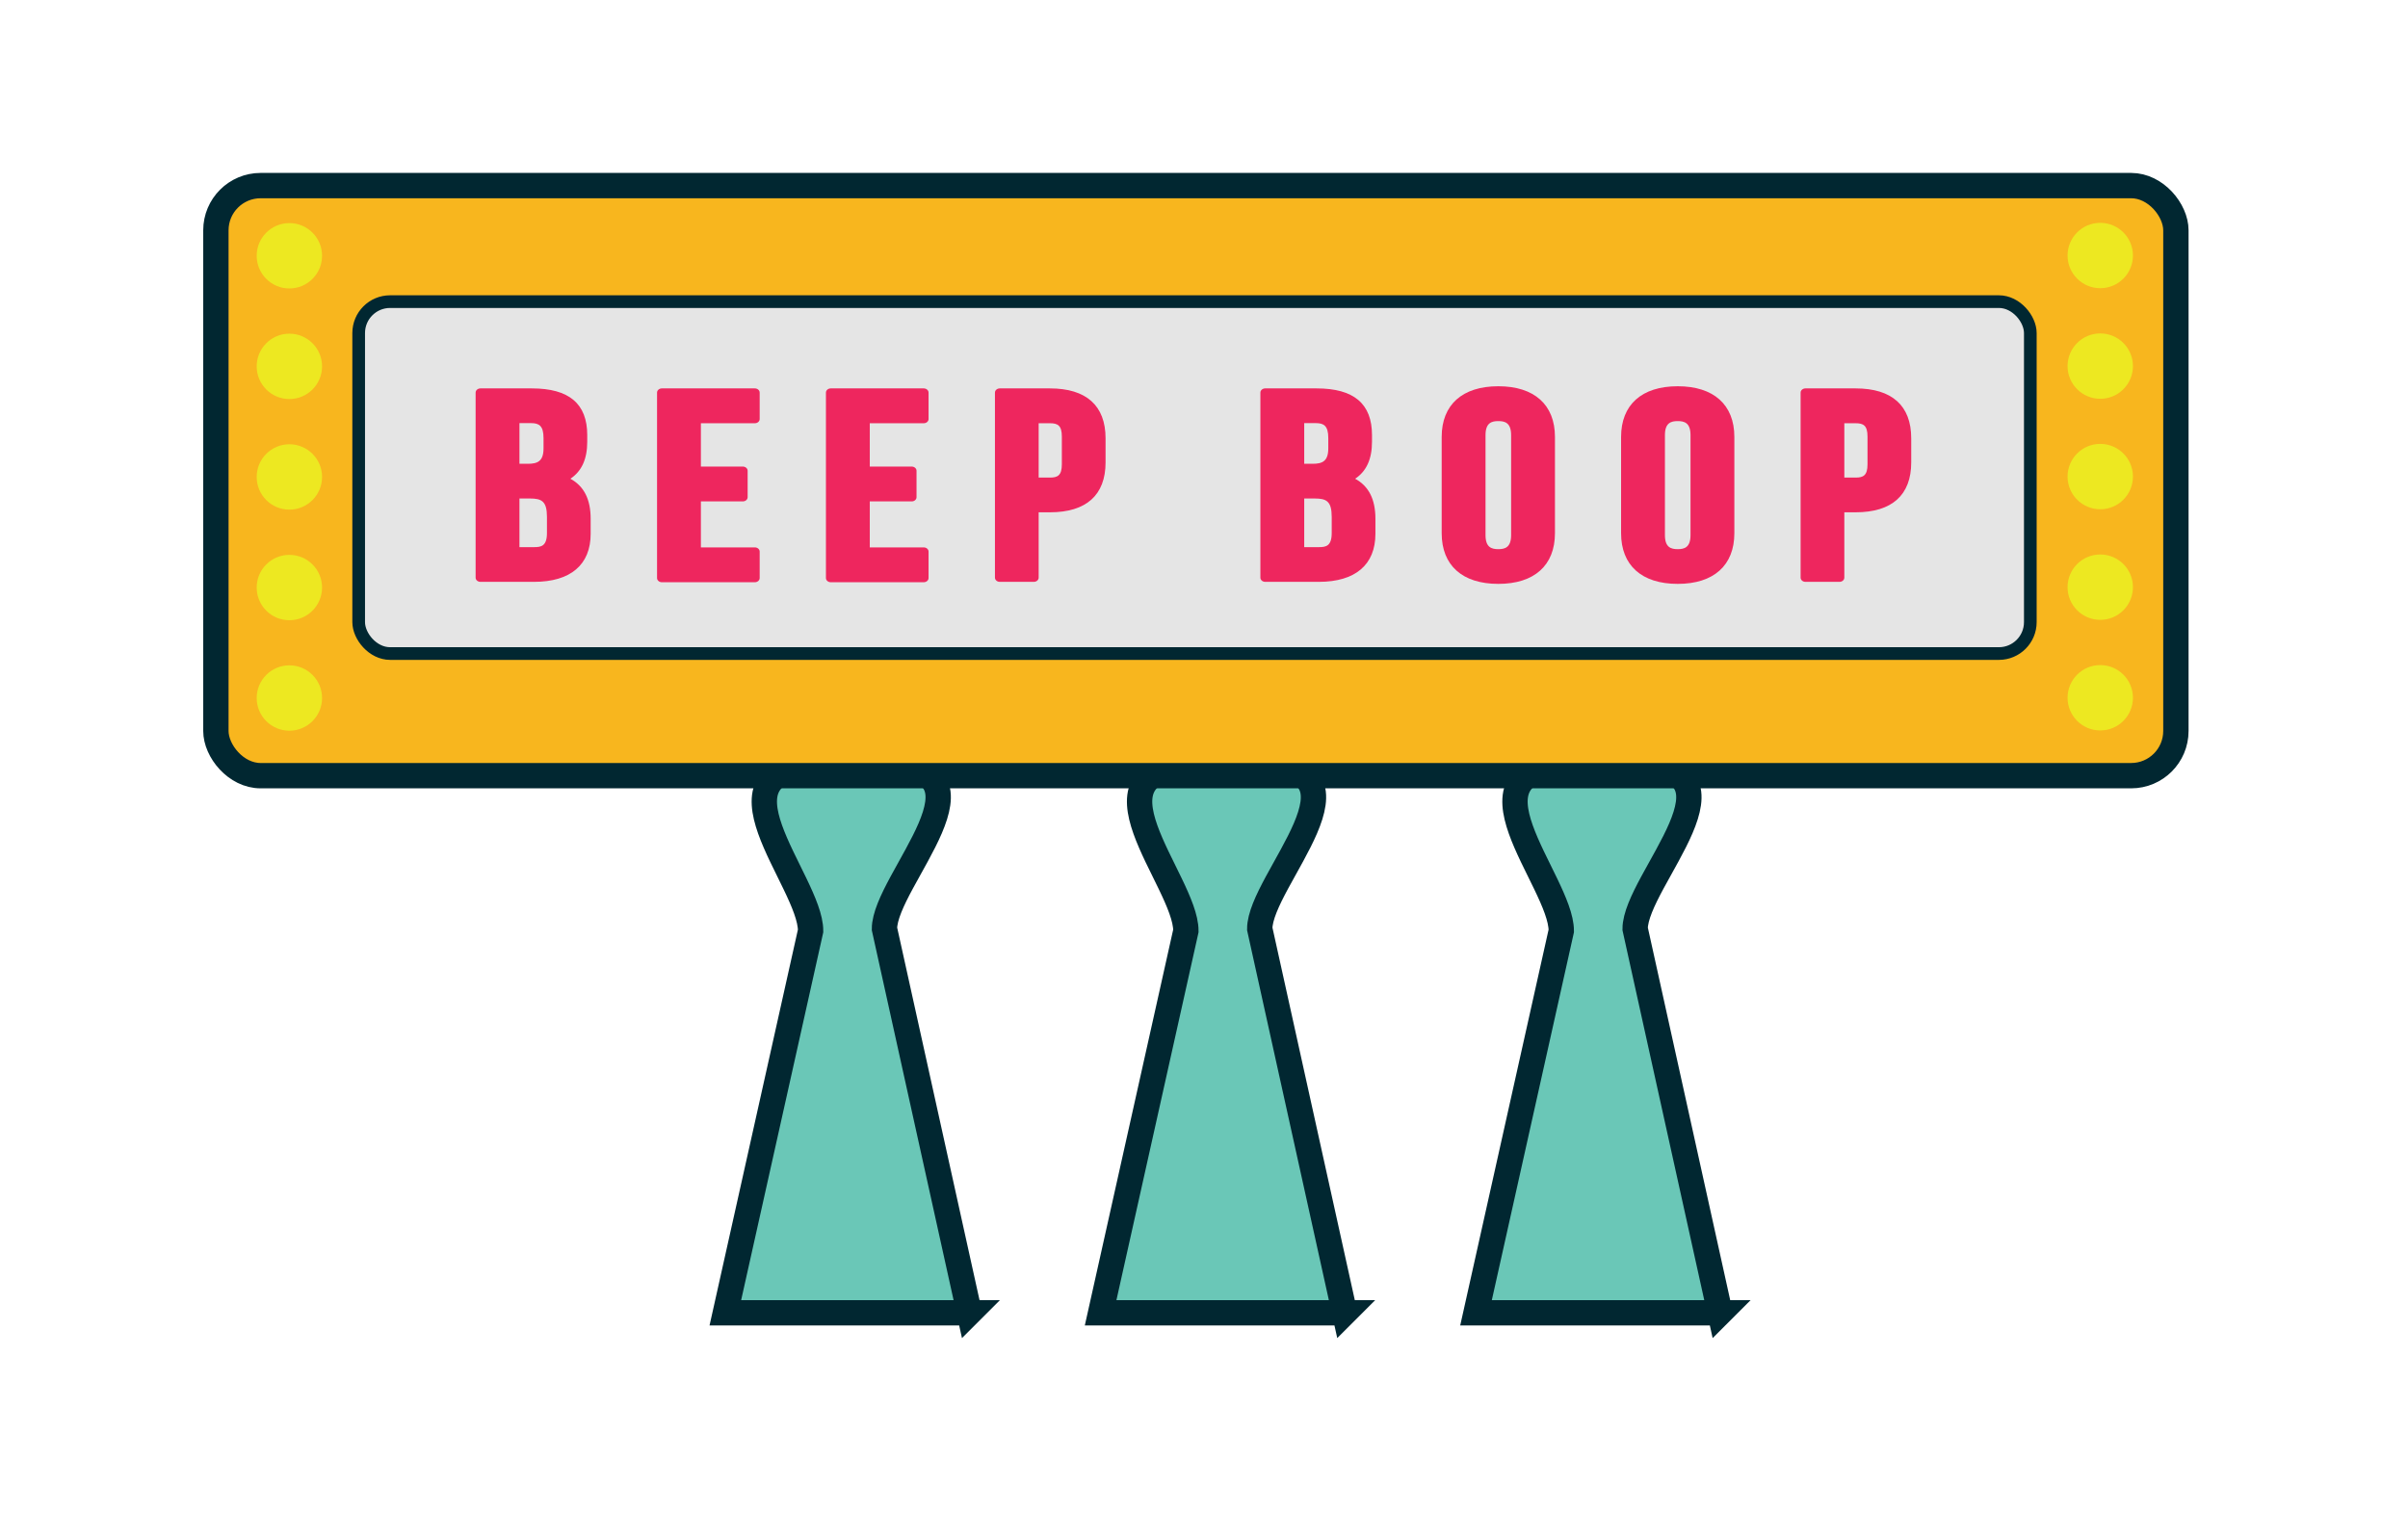 <?xml version="1.0" encoding="UTF-8"?>
<svg id="New" xmlns="http://www.w3.org/2000/svg" viewBox="0 0 190.06 119.46">
    <defs>
        <style>
            .cls-1{fill:#ee265e;}
            .cls-2{fill:#ede821;}.cls-3{fill:#6ac7b7;}
            .cls-3,
            .cls-4{stroke-width:2px;}
            .cls-3,.cls-4,.cls-5{stroke:#012731;stroke-miterlimit:10;}
            .cls-4{fill:#f8b61e;}.cls-5{fill:#e5e5e5;}
        </style>
    </defs>
    <path class="cls-3" d="M76.51,103.63h-19.26l6.73-30.15c0-3.98-8.87-13,1.03-13.1l4.56,.06c9.94-.16,.24,9.05,.24,12.88l6.7,30.31Z"/>
    <path class="cls-3" d="M106.13,103.63h-19.26l6.73-30.15c0-3.98-8.87-13,1.03-13.1l4.56,.06c9.94-.16,.24,9.05,.24,12.88l6.7,30.31Z"/>
    <path class="cls-3" d="M135.76,103.63h-19.26l6.73-30.15c0-3.98-8.87-13,1.03-13.1l4.56,.06c9.94-.16,.24,9.05,.24,12.88l6.7,30.31Z"/>
    <rect class="cls-4" x="17.04" y="14.65" width="154.7" height="46.58" rx="3.53" ry="3.53"/>
    <rect class="cls-5" x="28.31" y="23.81" width="131.94" height="27.78" rx="2.48" ry="2.48"/>
    <circle class="cls-2" cx="22.84" cy="20.19" r="2.58"/>
    <circle class="cls-2" cx="22.84" cy="28.92" r="2.58"/>
    <circle class="cls-2" cx="22.84" cy="37.65" r="2.58"/>
    <circle class="cls-2" cx="22.84" cy="46.38" r="2.58"/>
    <circle class="cls-2" cx="22.84" cy="55.1" r="2.58"/>
    <circle class="cls-2" cx="165.77" cy="20.17" r="2.58"/>
    <circle class="cls-2" cx="165.77" cy="28.9" r="2.58"/>
    <circle class="cls-2" cx="165.77" cy="37.62" r="2.58"/>
    <circle class="cls-2" cx="165.77" cy="46.35" r="2.58"/>
    <circle class="cls-2" cx="165.77" cy="55.08" r="2.58"/>
    <g>
        <path class="cls-1" d="M37.54,45.6v-14.61c0-.18,.17-.33,.38-.33h4.06c2.94,0,4.37,1.21,4.37,3.69v.52c0,1.37-.44,2.33-1.33,2.92,1.08,.59,1.6,1.63,1.6,3.16v1.19c0,2.44-1.59,3.79-4.47,3.79h-4.23c-.21,0-.38-.15-.38-.33Zm5.36-11.02c0-.98-.36-1.18-.99-1.18h-.91v3.21h.67c.76,0,1.23-.2,1.23-1.22v-.81Zm.27,6.22c0-1.24-.42-1.45-1.35-1.45h-.82v3.84h1.16c.55,0,1.01-.08,1.01-1.11v-1.27Z"/>
        <path class="cls-1" d="M51.86,45.6v-14.61c0-.18,.17-.33,.38-.33h7.34c.21,0,.38,.15,.38,.33v2.09c0,.18-.17,.33-.38,.33h-4.26v3.42h3.31c.21,0,.38,.15,.38,.33v2.09c0,.18-.17,.33-.38,.33h-3.31v3.63h4.26c.21,0,.38,.15,.38,.33v2.09c0,.18-.17,.33-.38,.33h-7.34c-.21,0-.38-.15-.38-.33Z"/>
        <path class="cls-1" d="M65.19,45.6v-14.61c0-.18,.17-.33,.38-.33h7.34c.21,0,.38,.15,.38,.33v2.09c0,.18-.17,.33-.38,.33h-4.26v3.42h3.31c.21,0,.38,.15,.38,.33v2.09c0,.18-.17,.33-.38,.33h-3.31v3.63h4.26c.21,0,.38,.15,.38,.33v2.09c0,.18-.17,.33-.38,.33h-7.34c-.21,0-.38-.15-.38-.33Z"/>
        <path class="cls-1" d="M87.26,34.6v1.9c0,2.58-1.52,3.94-4.39,3.94h-.89v5.16c0,.18-.17,.33-.38,.33h-2.69c-.21,0-.38-.15-.38-.33v-14.61c0-.18,.17-.33,.38-.33h3.96c2.87,0,4.39,1.36,4.39,3.94Zm-5.28,3.1h.89c.61,0,.94-.17,.94-1.05v-2.19c0-.88-.33-1.05-.94-1.05h-.89v4.29Z"/>
        <path class="cls-1" d="M99.48,45.6v-14.61c0-.18,.17-.33,.38-.33h4.06c2.94,0,4.37,1.21,4.37,3.69v.52c0,1.37-.44,2.33-1.33,2.92,1.08,.59,1.6,1.63,1.6,3.16v1.19c0,2.44-1.59,3.79-4.47,3.79h-4.23c-.21,0-.38-.15-.38-.33Zm5.36-11.02c0-.98-.36-1.18-.99-1.18h-.91v3.21h.67c.76,0,1.23-.2,1.23-1.22v-.81Zm.27,6.22c0-1.24-.42-1.45-1.35-1.45h-.82v3.84h1.16c.55,0,1.01-.08,1.01-1.11v-1.27Z"/>
        <path class="cls-1" d="M118.26,46.09c-2.84,0-4.47-1.46-4.47-4v-7.6c0-2.54,1.63-4,4.47-4s4.47,1.46,4.47,4v7.6c0,2.54-1.63,4-4.47,4Zm-1.01-3.85c0,.98,.49,1.11,1.01,1.11s1.01-.13,1.01-1.11v-7.89c0-.98-.49-1.11-1.01-1.11s-1.01,.13-1.01,1.11v7.89Z"/>
        <path class="cls-1" d="M132.42,46.09c-2.84,0-4.47-1.46-4.47-4v-7.6c0-2.54,1.63-4,4.47-4s4.47,1.46,4.47,4v7.6c0,2.54-1.63,4-4.47,4Zm-1.01-3.85c0,.98,.49,1.11,1.01,1.11s1.01-.13,1.01-1.11v-7.89c0-.98-.49-1.11-1.01-1.11s-1.01,.13-1.01,1.11v7.89Z"/>
        <path class="cls-1" d="M150.85,34.6v1.9c0,2.58-1.52,3.94-4.39,3.94h-.89v5.16c0,.18-.17,.33-.38,.33h-2.69c-.21,0-.38-.15-.38-.33v-14.61c0-.18,.17-.33,.38-.33h3.96c2.87,0,4.39,1.36,4.39,3.94Zm-5.28,3.1h.89c.61,0,.94-.17,.94-1.05v-2.19c0-.88-.33-1.05-.94-1.05h-.89v4.29Z"/>
    </g>
</svg>